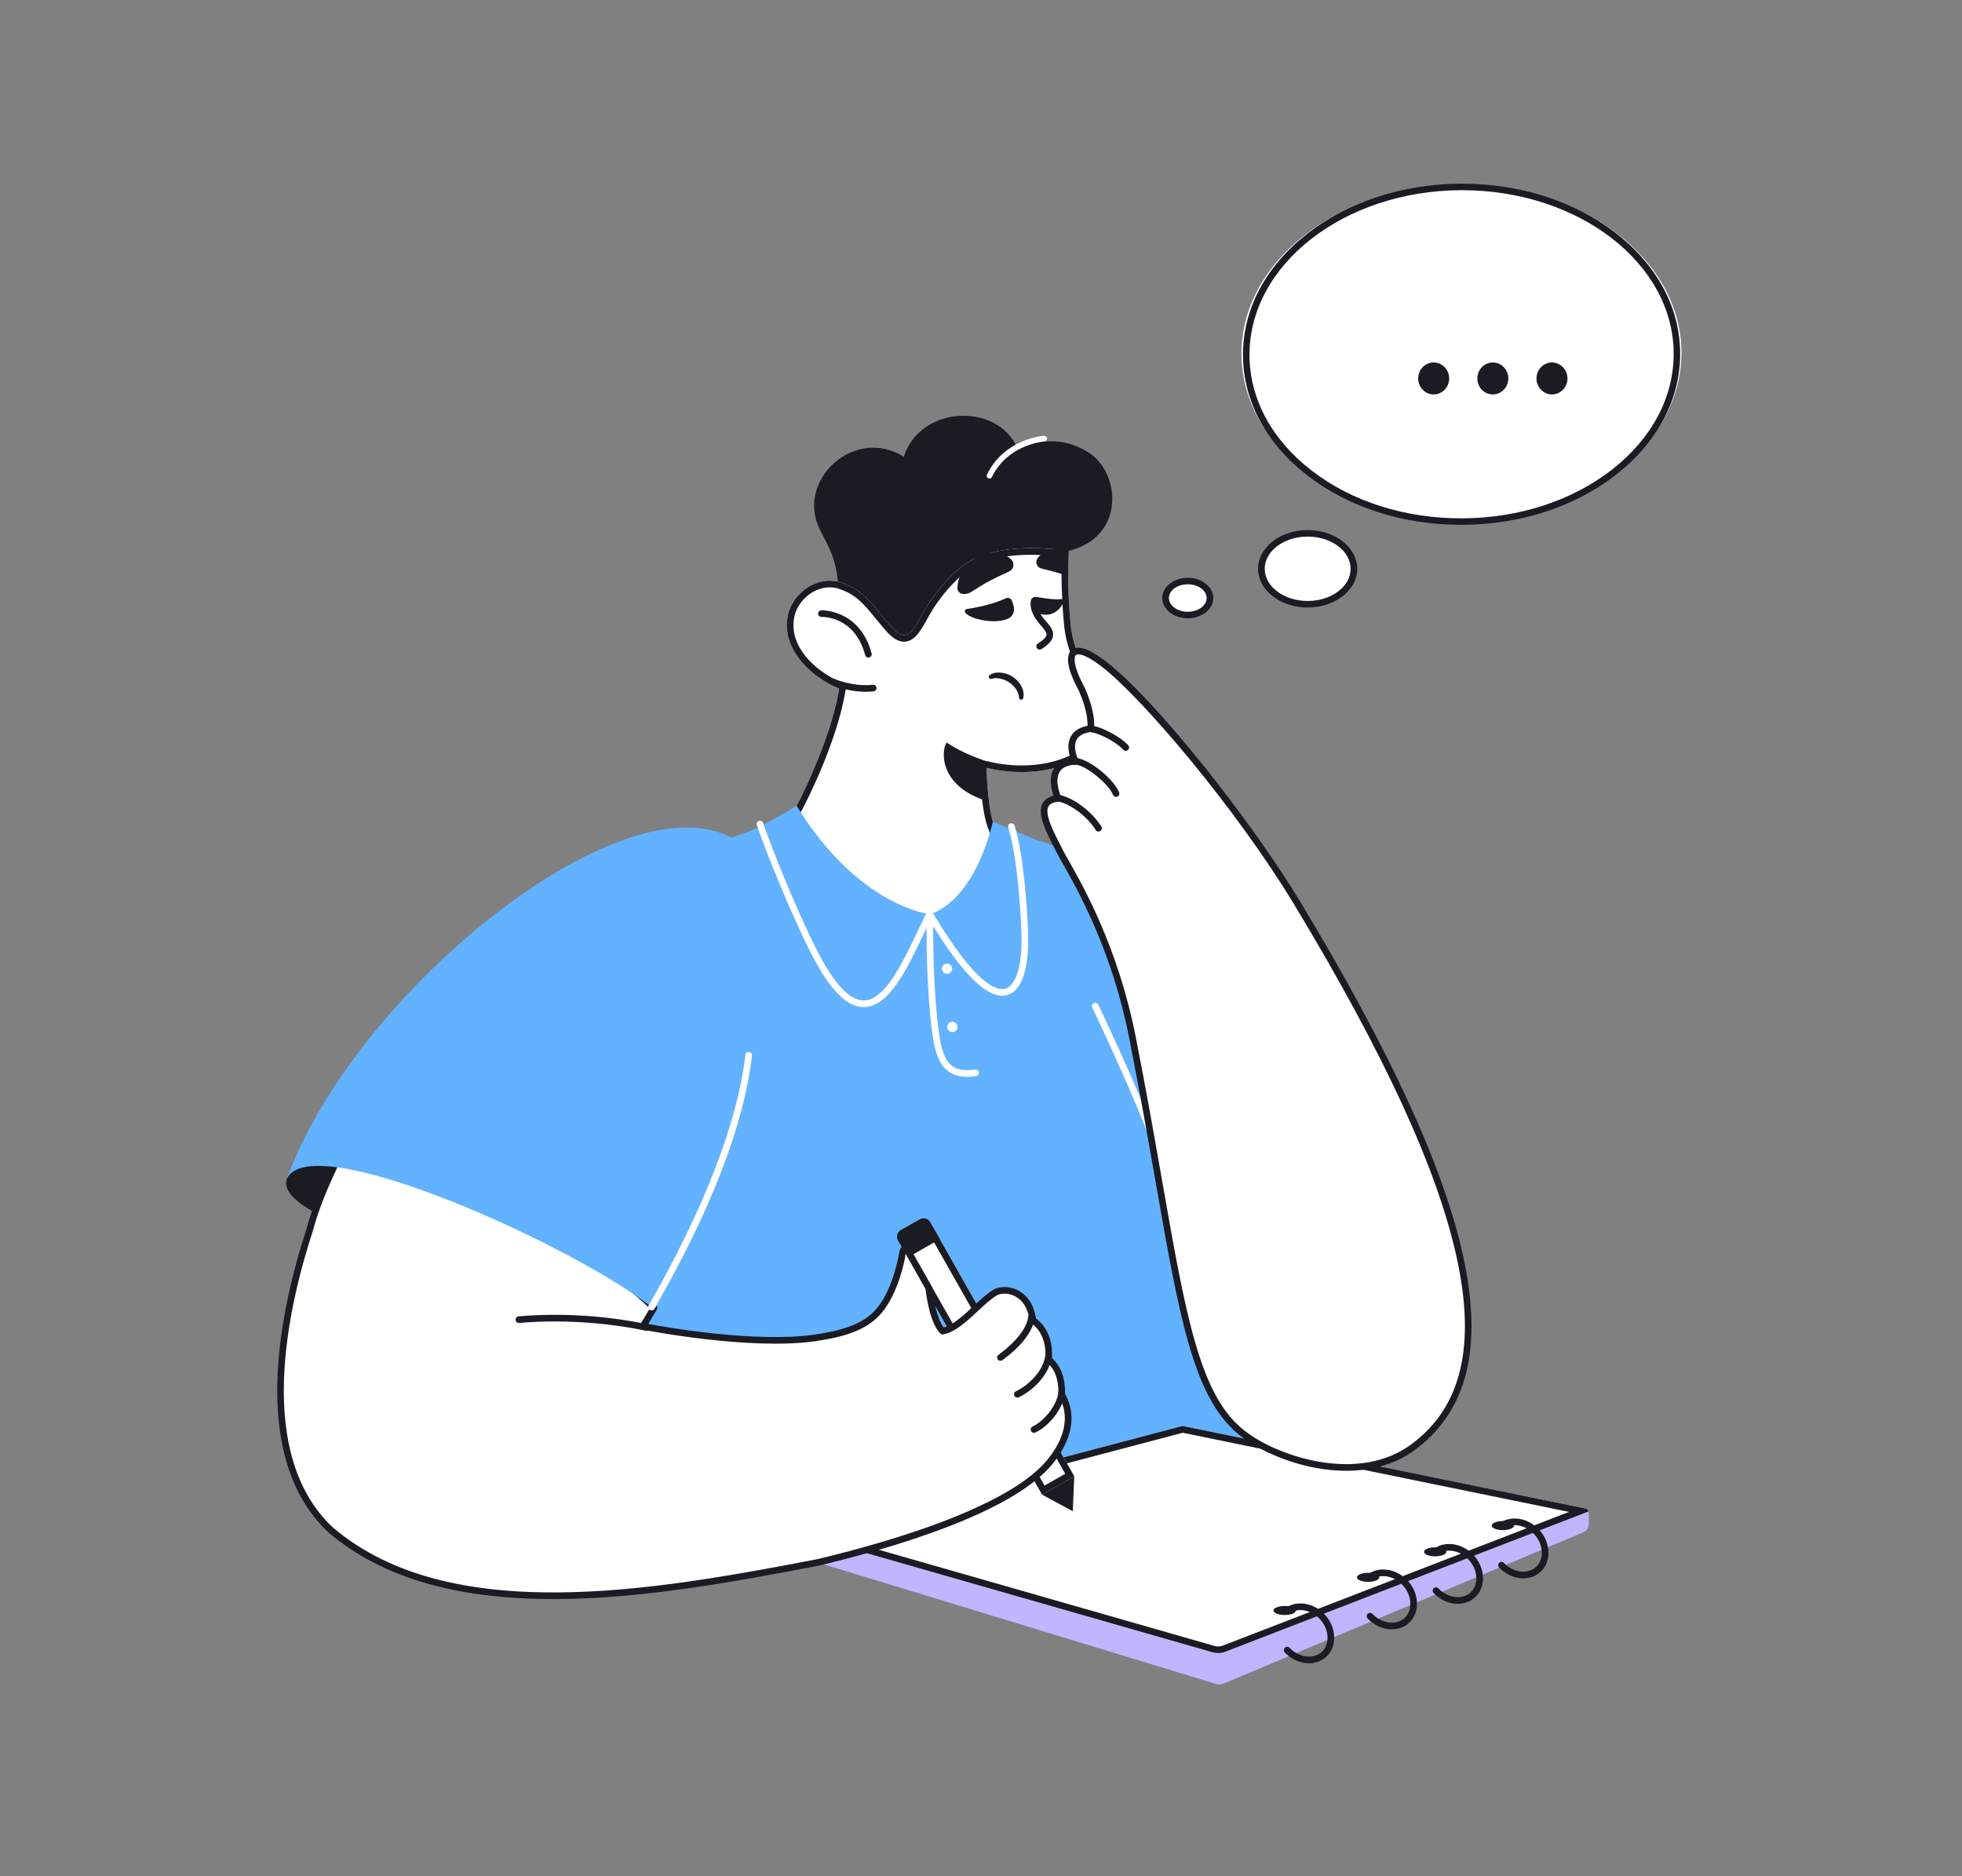 <svg width="184" height="176" viewBox="0 0 184 176" fill="none" xmlns="http://www.w3.org/2000/svg">
<rect x="0" y="0" width="184" height="176" fill="#808080" stroke="none"/>
<g clip-path="url(#clip0_1116_56522)">
<path d="M137.137 48.947C148.531 48.892 157.733 41.765 157.689 33.028C157.646 24.29 148.374 17.252 136.98 17.307C125.585 17.362 116.384 24.49 116.427 33.227C116.471 41.964 125.743 49.002 137.137 48.947Z" fill="white"/>
<path d="M137.015 49.232C131.603 49.232 126.509 47.604 122.658 44.641C118.753 41.637 116.591 37.621 116.569 33.332C116.548 29.044 118.671 25.007 122.547 21.964C126.399 18.94 131.529 17.259 136.991 17.232C142.455 17.206 147.599 18.836 151.481 21.823C155.386 24.827 157.548 28.843 157.569 33.132C157.59 37.42 155.468 41.457 151.592 44.5C147.739 47.524 142.61 49.205 137.148 49.232C137.104 49.232 137.059 49.232 137.015 49.232ZM136.992 17.537L136.994 17.841C126.026 17.895 117.137 24.843 117.179 33.329C117.199 37.426 119.276 41.272 123.029 44.159C126.805 47.064 131.82 48.651 137.145 48.623C142.472 48.597 147.469 46.962 151.216 44.021C154.94 41.097 156.98 37.231 156.96 33.135C156.919 24.681 148.031 17.841 137.122 17.841C137.079 17.841 137.037 17.841 136.994 17.841L136.992 17.537Z" fill="#1B1B23"/>
<path d="M122.635 56.681C125.031 56.681 126.973 55.192 126.973 53.354C126.973 51.517 125.031 50.027 122.635 50.027C120.238 50.027 118.296 51.517 118.296 53.354C118.296 55.192 120.238 56.681 122.635 56.681Z" fill="white"/>
<path d="M122.634 56.988C120.07 56.988 117.984 55.358 117.984 53.354C117.984 51.351 120.07 49.721 122.634 49.721C125.198 49.721 127.284 51.351 127.284 53.354C127.284 55.358 125.198 56.988 122.634 56.988ZM122.634 50.334C120.413 50.334 118.607 51.689 118.607 53.354C118.607 55.02 120.413 56.374 122.634 56.374C124.855 56.374 126.662 55.02 126.662 53.354C126.662 51.689 124.855 50.334 122.634 50.334Z" fill="#1B1B23"/>
<path d="M111.392 57.693C112.541 57.693 113.472 56.979 113.472 56.098C113.472 55.217 112.541 54.503 111.392 54.503C110.243 54.503 109.312 55.217 109.312 56.098C109.312 56.979 110.243 57.693 111.392 57.693Z" fill="white"/>
<path d="M111.391 58C110.073 58 109 57.147 109 56.098C109 55.049 110.073 54.196 111.391 54.196C112.71 54.196 113.783 55.049 113.783 56.098C113.783 57.147 112.71 58 111.391 58ZM111.391 54.81C110.416 54.81 109.622 55.388 109.622 56.098C109.622 56.809 110.416 57.387 111.391 57.387C112.367 57.387 113.16 56.809 113.16 56.098C113.16 55.388 112.367 54.81 111.391 54.81Z" fill="#1B1B23"/>
</g>
<g clip-path="url(#clip1_1116_56522)">
<path d="M100.243 51.667C100.233 51.67 100.221 51.672 100.211 51.675C99.44 51.862 98.421 52.359 97.278 53.039C95.548 54.069 93.533 55.52 91.663 56.955C91.351 57.194 91.044 57.432 90.742 57.669C87.834 59.947 85.485 61.995 85.485 61.995C85.485 61.995 80.835 56.01 78.59 54.817C78.585 54.729 78.579 54.642 78.573 54.557C78.36 51.952 77.282 50.595 76.77 49.425C74.792 44.905 80.172 39.989 84.762 42.844C86.323 37.996 93.501 37.774 95.368 41.951C95.395 42.009 95.421 42.069 95.444 42.129C97.158 41.363 99.548 40.837 102.091 42.447C105.092 44.346 105.571 50.352 100.243 51.667Z" fill="#1B1B23"/>
<path d="M92.793 44.887C92.755 44.887 92.716 44.878 92.68 44.861C92.551 44.798 92.498 44.642 92.561 44.514C94.19 41.166 97.767 40.89 97.919 40.88C98.061 40.872 98.185 40.978 98.194 41.121C98.204 41.264 98.096 41.388 97.953 41.397C97.92 41.4 94.521 41.669 93.025 44.741C92.981 44.833 92.889 44.887 92.793 44.887Z" fill="white"/>
<path d="M103.264 67.838C103.263 67.866 103.262 67.895 103.26 67.924C103.259 67.957 103.257 67.99 103.253 68.024C103.251 68.053 103.249 68.083 103.245 68.113V68.115C103.241 68.157 103.234 68.2 103.228 68.244C103.223 68.284 103.216 68.326 103.209 68.366C103.209 68.369 103.208 68.372 103.206 68.375C103.2 68.412 103.193 68.449 103.185 68.485C103.16 68.603 103.129 68.721 103.091 68.837C103.081 68.866 103.072 68.895 103.062 68.924C103.039 68.993 103.012 69.062 102.984 69.13C102.968 69.169 102.952 69.207 102.934 69.246C102.915 69.29 102.894 69.334 102.872 69.377C102.853 69.416 102.833 69.455 102.812 69.493C102.79 69.533 102.769 69.572 102.746 69.612C102.723 69.65 102.699 69.689 102.676 69.728C102.651 69.766 102.626 69.804 102.6 69.842C102.576 69.877 102.551 69.912 102.527 69.948C102.52 69.955 102.515 69.963 102.51 69.97C102.486 70.002 102.462 70.034 102.438 70.065C102.409 70.101 102.38 70.137 102.35 70.174C102.32 70.209 102.289 70.244 102.257 70.279C102.255 70.281 102.253 70.284 102.252 70.285C102.222 70.319 102.192 70.351 102.161 70.383C102.128 70.417 102.095 70.45 102.061 70.484C102.028 70.516 101.994 70.548 101.959 70.58C101.958 70.58 101.957 70.581 101.956 70.582C101.921 70.614 101.885 70.646 101.848 70.678C101.816 70.704 101.785 70.731 101.751 70.757C101.74 70.767 101.729 70.776 101.716 70.785C101.684 70.81 101.651 70.835 101.618 70.86C101.579 70.89 101.538 70.919 101.497 70.947C101.455 70.975 101.414 71.003 101.372 71.03C101.336 71.053 101.301 71.076 101.265 71.098C101.242 71.111 101.219 71.124 101.197 71.138C101.124 71.18 101.05 71.221 100.973 71.26C100.923 71.286 100.874 71.311 100.823 71.335C100.528 71.477 100.228 71.607 99.923 71.722C99.872 71.742 99.82 71.76 99.77 71.778C99.701 71.802 99.632 71.826 99.564 71.848C99.517 71.864 99.471 71.879 99.424 71.894C99.382 71.906 99.341 71.92 99.299 71.932C99.236 71.951 99.174 71.97 99.11 71.987C98.684 72.109 98.25 72.203 97.811 72.269C97.758 72.278 97.705 72.286 97.652 72.293C97.616 72.299 97.58 72.304 97.545 72.309C97.463 72.319 97.382 72.33 97.301 72.339C97.211 72.349 97.121 72.359 97.032 72.366C96.87 72.381 96.709 72.393 96.551 72.402C95.702 72.452 94.853 72.42 94.011 72.307C93.939 72.297 93.869 72.287 93.8 72.278C93.772 72.275 93.744 72.27 93.718 72.266C93.653 72.256 93.588 72.246 93.524 72.235C93.198 72.179 92.874 72.112 92.552 72.033C92.528 72.027 92.516 72.024 92.516 72.024C92.516 72.024 92.564 74.115 92.842 75.832C92.923 76.333 93.023 76.801 93.148 77.177C93.148 77.177 93.148 77.178 93.147 77.18C93.116 77.323 96.54 85.022 93.781 87.559C93.187 88.107 87.092 87.268 86.33 87.559C83.388 87.408 77.424 82.376 74.642 77.364C74.611 77.308 74.081 76.669 74.048 76.605C74.007 76.522 74.751 75.674 74.712 75.591C74.712 75.591 77.793 69.804 78.664 64.789C78.676 64.721 78.688 64.652 78.699 64.584V64.583C78.401 64.466 78.098 64.326 77.797 64.165C77.695 64.111 77.595 64.055 77.496 63.997C77.404 63.944 77.313 63.889 77.223 63.833C76.953 63.663 76.687 63.478 76.431 63.278C76.396 63.252 76.362 63.225 76.329 63.197C76.261 63.142 76.194 63.087 76.127 63.031C75.995 62.918 75.865 62.802 75.74 62.681C74.38 61.376 73.469 59.626 73.893 57.699C74.082 56.838 74.579 56.054 75.248 55.474C75.29 55.437 75.335 55.401 75.379 55.364C75.445 55.311 75.514 55.26 75.584 55.21C75.631 55.178 75.677 55.145 75.725 55.114C75.869 55.021 76.017 54.937 76.17 54.862C76.221 54.837 76.272 54.814 76.324 54.791C77.022 54.485 77.8 54.38 78.572 54.557C78.674 54.581 78.776 54.609 78.878 54.644C79.939 54.995 80.661 55.499 81.326 56.161C81.699 56.532 82.055 56.954 82.442 57.426C82.486 57.478 82.529 57.531 82.573 57.585C82.66 57.691 82.75 57.801 82.842 57.913C83.026 58.138 83.219 58.372 83.427 58.617C83.479 58.679 83.531 58.738 83.582 58.794C83.615 58.83 83.648 58.865 83.681 58.9C83.713 58.935 83.746 58.968 83.778 58.999C83.826 59.048 83.873 59.091 83.917 59.132C83.933 59.146 83.948 59.16 83.963 59.172C83.993 59.198 84.022 59.223 84.052 59.246C84.402 59.53 84.694 59.618 84.961 59.549C84.999 59.539 85.037 59.526 85.074 59.509C85.167 59.469 85.258 59.409 85.348 59.33C85.383 59.298 85.42 59.264 85.456 59.227C85.813 58.857 86.169 58.21 86.625 57.388C86.722 57.214 86.822 57.044 86.925 56.876C86.995 56.764 87.066 56.653 87.138 56.543C87.21 56.434 87.284 56.326 87.358 56.219C87.508 56.005 87.662 55.798 87.819 55.596C88.641 54.537 89.544 53.656 90.273 53.088C90.612 52.824 90.985 52.597 91.387 52.407C91.388 52.404 91.39 52.404 91.391 52.404C91.852 52.181 92.348 52.005 92.868 51.866C94.739 51.363 96.905 51.347 98.762 51.508C99.272 51.553 99.759 51.61 100.21 51.675C100.179 52.468 100.168 53.259 100.174 54.051V54.052C100.185 55.514 100.258 56.973 100.395 58.428C100.402 58.508 100.409 58.586 100.418 58.664C100.42 58.673 100.421 58.683 100.422 58.691C100.43 58.769 100.44 58.846 100.451 58.921C100.461 58.996 100.471 59.07 100.483 59.143C100.499 59.242 100.516 59.339 100.533 59.436C100.546 59.497 100.557 59.557 100.57 59.617C100.583 59.684 100.598 59.75 100.613 59.814C100.622 59.856 100.632 59.897 100.641 59.938C100.658 60.004 100.674 60.07 100.691 60.136C100.693 60.141 100.694 60.146 100.695 60.151C100.715 60.228 100.736 60.304 100.758 60.38C100.8 60.529 100.845 60.674 100.892 60.817C100.95 60.994 101.012 61.168 101.077 61.338C101.148 61.529 101.224 61.715 101.301 61.898C101.341 61.989 101.38 62.08 101.419 62.17C101.448 62.237 101.478 62.303 101.508 62.368C101.559 62.48 101.61 62.592 101.661 62.703C101.703 62.791 101.743 62.878 101.785 62.964C101.928 63.267 102.072 63.565 102.211 63.864C102.238 63.921 102.265 63.979 102.291 64.036C102.441 64.362 102.582 64.688 102.709 65.023C102.722 65.059 102.736 65.094 102.749 65.129C102.865 65.445 102.967 65.767 103.05 66.101C103.081 66.225 103.109 66.352 103.134 66.481C103.142 66.52 103.15 66.56 103.157 66.601C103.168 66.661 103.178 66.722 103.187 66.783C103.196 66.843 103.204 66.904 103.212 66.964C103.214 66.975 103.215 66.987 103.216 66.998C103.223 67.057 103.229 67.115 103.235 67.174C103.235 67.177 103.236 67.18 103.235 67.184C103.242 67.245 103.247 67.305 103.251 67.366C103.252 67.371 103.252 67.376 103.252 67.383C103.257 67.447 103.26 67.511 103.263 67.576C103.268 67.663 103.268 67.751 103.264 67.838Z" fill="white"/>
<path d="M96.733 52.04C97.367 52.04 98.032 52.069 98.708 52.128C98.999 52.154 99.288 52.184 99.571 52.218C99.554 52.822 99.548 53.437 99.553 54.051V54.057C99.564 55.53 99.639 57.02 99.776 58.484C99.783 58.562 99.791 58.65 99.801 58.734L99.802 58.74L99.804 58.758C99.813 58.844 99.825 58.928 99.835 59.007C99.846 59.085 99.857 59.162 99.869 59.239C99.869 59.241 99.87 59.244 99.87 59.247C99.887 59.348 99.904 59.449 99.922 59.548C99.923 59.552 99.924 59.556 99.925 59.559L99.94 59.636C99.947 59.672 99.954 59.708 99.961 59.742C99.977 59.82 99.992 59.89 100.008 59.956C100.018 59.997 100.027 60.038 100.036 60.078C100.037 60.081 100.038 60.085 100.039 60.088C100.055 60.156 100.072 60.223 100.089 60.289C100.09 60.294 100.092 60.299 100.093 60.304C100.094 60.307 100.095 60.31 100.095 60.313C100.117 60.394 100.139 60.472 100.161 60.55C100.207 60.712 100.253 60.863 100.302 61.011C100.359 61.182 100.422 61.361 100.495 61.556C100.566 61.744 100.643 61.936 100.731 62.144L100.736 62.155C100.774 62.243 100.812 62.332 100.85 62.42C100.881 62.49 100.913 62.56 100.943 62.626C100.994 62.74 101.046 62.853 101.1 62.967L101.132 63.037C101.163 63.103 101.194 63.169 101.224 63.231L101.344 63.483C101.445 63.694 101.549 63.913 101.649 64.129C101.675 64.184 101.701 64.239 101.727 64.297C101.893 64.657 102.02 64.958 102.129 65.245L102.168 65.348C102.284 65.664 102.375 65.959 102.448 66.252C102.476 66.365 102.502 66.482 102.525 66.599C102.525 66.602 102.526 66.605 102.527 66.609C102.534 66.642 102.54 66.676 102.546 66.71C102.546 66.713 102.547 66.715 102.547 66.717C102.557 66.77 102.565 66.823 102.574 66.879C102.582 66.932 102.589 66.985 102.595 67.038C102.596 67.044 102.597 67.05 102.598 67.056C102.598 67.062 102.599 67.068 102.6 67.074C102.606 67.121 102.611 67.167 102.616 67.214C102.616 67.225 102.617 67.236 102.618 67.247C102.624 67.301 102.628 67.354 102.632 67.408C102.632 67.41 102.632 67.412 102.632 67.414C102.633 67.42 102.633 67.426 102.633 67.433C102.638 67.489 102.641 67.545 102.643 67.605C102.647 67.671 102.647 67.742 102.644 67.815C102.643 67.836 102.643 67.858 102.641 67.88C102.641 67.888 102.64 67.897 102.64 67.905C102.639 67.922 102.639 67.936 102.637 67.946C102.636 67.957 102.635 67.971 102.634 67.982C102.633 67.997 102.632 68.012 102.63 68.028C102.628 68.039 102.627 68.051 102.626 68.063C102.623 68.09 102.619 68.117 102.615 68.144L102.614 68.156C102.613 68.159 102.613 68.161 102.613 68.164C102.609 68.19 102.605 68.217 102.6 68.243C102.598 68.252 102.596 68.261 102.595 68.271C102.59 68.296 102.585 68.321 102.58 68.346C102.579 68.35 102.578 68.353 102.577 68.357C102.557 68.455 102.531 68.55 102.5 68.645L102.498 68.651C102.491 68.672 102.485 68.693 102.477 68.714C102.475 68.719 102.473 68.725 102.472 68.73C102.454 68.784 102.431 68.841 102.409 68.896C102.396 68.928 102.382 68.96 102.369 68.99C102.352 69.026 102.335 69.062 102.317 69.099C102.301 69.132 102.284 69.163 102.267 69.195C102.249 69.229 102.23 69.263 102.21 69.297C102.191 69.329 102.171 69.362 102.151 69.394C102.131 69.425 102.111 69.457 102.09 69.487C102.089 69.489 102.087 69.491 102.086 69.493C102.067 69.52 102.048 69.548 102.029 69.575C102.02 69.587 102.013 69.597 102.006 69.607C101.989 69.63 101.971 69.653 101.953 69.676L101.949 69.681C101.924 69.712 101.9 69.743 101.875 69.773C101.85 69.802 101.824 69.831 101.799 69.86C101.792 69.867 101.786 69.875 101.779 69.882C101.758 69.905 101.737 69.928 101.716 69.95C101.687 69.979 101.659 70.008 101.629 70.037C101.604 70.061 101.578 70.086 101.551 70.111C101.547 70.114 101.543 70.118 101.539 70.122C101.51 70.148 101.481 70.174 101.449 70.201L101.423 70.223C101.405 70.238 101.388 70.253 101.369 70.267C101.366 70.27 101.361 70.274 101.358 70.276C101.353 70.28 101.348 70.284 101.343 70.288C101.341 70.29 101.339 70.291 101.337 70.293C101.307 70.316 101.276 70.339 101.246 70.362C101.244 70.363 101.243 70.364 101.242 70.365C101.211 70.388 101.18 70.411 101.15 70.431L101.144 70.435C101.11 70.459 101.075 70.482 101.039 70.505C101.038 70.506 101.033 70.509 101.032 70.51C101.003 70.528 100.975 70.546 100.95 70.562L100.915 70.582L100.883 70.601C100.825 70.635 100.762 70.67 100.686 70.709C100.64 70.733 100.599 70.753 100.559 70.772C100.558 70.773 100.556 70.773 100.554 70.774C100.27 70.911 99.984 71.034 99.704 71.14C99.702 71.14 99.7 71.141 99.698 71.142C99.655 71.159 99.61 71.175 99.565 71.19C99.5 71.213 99.433 71.236 99.364 71.259C99.323 71.273 99.283 71.286 99.242 71.299C99.223 71.305 99.205 71.311 99.186 71.316C99.166 71.323 99.145 71.329 99.123 71.336L99.084 71.347C99.037 71.361 98.991 71.375 98.941 71.389C98.539 71.503 98.128 71.592 97.715 71.655L97.706 71.656C97.66 71.663 97.614 71.671 97.564 71.678C97.529 71.683 97.494 71.688 97.46 71.692L97.448 71.694C97.375 71.703 97.302 71.713 97.231 71.721C97.135 71.732 97.055 71.74 96.982 71.746C96.979 71.746 96.976 71.746 96.973 71.747C96.835 71.76 96.685 71.771 96.515 71.781C96.27 71.796 96.022 71.803 95.776 71.803C95.216 71.803 94.65 71.765 94.091 71.69C94.046 71.684 94.002 71.678 93.958 71.672L93.885 71.661C93.879 71.661 93.874 71.66 93.868 71.659C93.849 71.657 93.83 71.654 93.817 71.652L93.703 71.634L93.626 71.622C93.318 71.569 93.008 71.504 92.704 71.43C92.679 71.423 92.665 71.42 92.665 71.42C92.616 71.408 92.566 71.402 92.516 71.402C92.377 71.402 92.239 71.449 92.128 71.538C91.977 71.659 91.891 71.844 91.895 72.038C91.897 72.125 91.947 74.193 92.229 75.931C92.317 76.48 92.421 76.943 92.539 77.31C92.562 77.418 92.616 77.563 92.71 77.815C93.012 78.627 93.719 80.528 94.055 82.478C94.32 84.025 94.42 86.063 93.408 87.057C93.327 87.079 93.075 87.127 92.411 87.127C91.592 87.127 90.516 87.058 89.476 86.991C88.538 86.931 87.653 86.874 87.035 86.874C86.685 86.874 86.447 86.891 86.267 86.931C85.005 86.814 82.938 85.63 80.831 83.813C78.516 81.816 76.457 79.355 75.185 77.062C75.147 76.995 75.105 76.941 74.859 76.634C74.842 76.614 74.824 76.591 74.804 76.567C74.83 76.532 74.855 76.499 74.877 76.471C75.083 76.198 75.238 75.993 75.304 75.8C75.703 75.038 78.444 69.682 79.275 64.901C79.287 64.832 79.299 64.764 79.31 64.695L79.312 64.687C79.317 64.653 79.32 64.618 79.32 64.583C79.32 64.327 79.164 64.097 78.926 64.004C78.647 63.894 78.366 63.764 78.088 63.615C77.994 63.566 77.9 63.513 77.807 63.459C77.724 63.411 77.638 63.359 77.554 63.306C77.291 63.141 77.041 62.966 76.812 62.787C76.81 62.786 76.808 62.784 76.806 62.783C76.78 62.763 76.754 62.743 76.73 62.722C76.726 62.719 76.722 62.715 76.718 62.712C76.654 62.661 76.59 62.609 76.53 62.558C76.397 62.445 76.28 62.339 76.17 62.232C75.503 61.592 75.016 60.904 74.722 60.187C74.402 59.407 74.328 58.615 74.5 57.833C74.655 57.127 75.065 56.456 75.658 55.942C75.693 55.911 75.731 55.88 75.769 55.849C75.827 55.803 75.885 55.76 75.939 55.721C75.981 55.692 76.022 55.663 76.062 55.637C76.186 55.557 76.313 55.485 76.443 55.422C76.483 55.402 76.527 55.382 76.573 55.361C76.978 55.184 77.394 55.094 77.809 55.094C78.019 55.094 78.229 55.117 78.431 55.164C78.52 55.185 78.602 55.208 78.683 55.235C79.557 55.524 80.216 55.933 80.888 56.603C81.225 56.937 81.549 57.317 81.963 57.822C81.964 57.823 81.965 57.825 81.967 57.827C82.008 57.875 82.049 57.925 82.092 57.978C82.179 58.086 82.27 58.197 82.362 58.309C82.565 58.556 82.758 58.789 82.954 59.02C83.01 59.087 83.067 59.151 83.124 59.214C83.159 59.253 83.194 59.29 83.229 59.327C83.271 59.373 83.312 59.413 83.341 59.441C83.4 59.502 83.455 59.553 83.497 59.591C83.518 59.61 83.539 59.628 83.557 59.644C83.593 59.675 83.628 59.705 83.668 59.736C84.051 60.044 84.417 60.194 84.786 60.194C84.897 60.194 85.007 60.18 85.115 60.152C85.185 60.135 85.255 60.11 85.324 60.08C85.473 60.015 85.619 59.92 85.757 59.799C85.76 59.796 85.764 59.793 85.767 59.79C85.814 59.748 85.856 59.708 85.895 59.668C85.898 59.666 85.9 59.663 85.903 59.66C86.309 59.239 86.676 58.577 87.141 57.74L87.168 57.691C87.255 57.534 87.349 57.374 87.454 57.205C87.523 57.092 87.595 56.981 87.656 56.886C87.737 56.765 87.804 56.667 87.866 56.577C88.002 56.384 88.147 56.187 88.309 55.978C89.023 55.058 89.879 54.184 90.656 53.579C90.95 53.349 91.285 53.144 91.653 52.969C91.657 52.967 91.661 52.965 91.665 52.964C92.067 52.769 92.526 52.602 93.029 52.468C94.084 52.184 95.331 52.04 96.733 52.04ZM96.733 51.417C95.431 51.417 94.087 51.539 92.868 51.866C92.348 52.005 91.852 52.182 91.391 52.405C91.391 52.404 91.39 52.404 91.39 52.404C91.389 52.404 91.388 52.405 91.387 52.407C90.985 52.597 90.612 52.824 90.273 53.088C89.544 53.656 88.641 54.537 87.819 55.596C87.662 55.798 87.508 56.005 87.358 56.219C87.284 56.326 87.21 56.435 87.138 56.544C87.066 56.653 86.995 56.764 86.925 56.876C86.822 57.044 86.722 57.215 86.625 57.388C86.169 58.21 85.813 58.857 85.456 59.227C85.42 59.264 85.383 59.298 85.348 59.33C85.258 59.409 85.167 59.469 85.074 59.51C85.037 59.526 84.999 59.54 84.961 59.549C84.904 59.564 84.845 59.572 84.785 59.572C84.566 59.572 84.327 59.469 84.052 59.246C84.022 59.223 83.993 59.198 83.963 59.172C83.948 59.16 83.933 59.147 83.917 59.132C83.873 59.092 83.826 59.048 83.778 58.999C83.746 58.968 83.713 58.935 83.681 58.9C83.648 58.865 83.615 58.83 83.582 58.794C83.531 58.738 83.479 58.679 83.427 58.617C83.219 58.372 83.026 58.139 82.842 57.913C82.75 57.801 82.66 57.691 82.573 57.585C82.529 57.531 82.486 57.478 82.442 57.426C82.055 56.954 81.699 56.532 81.326 56.161C80.661 55.499 79.939 54.995 78.878 54.644C78.776 54.609 78.674 54.581 78.572 54.557C78.317 54.499 78.062 54.471 77.809 54.471C77.295 54.471 76.791 54.586 76.324 54.791C76.272 54.814 76.221 54.837 76.17 54.862C76.017 54.937 75.869 55.021 75.725 55.114C75.677 55.145 75.631 55.178 75.584 55.21C75.514 55.26 75.445 55.312 75.379 55.364C75.335 55.401 75.29 55.437 75.248 55.474C74.579 56.054 74.082 56.838 73.893 57.699C73.469 59.626 74.38 61.376 75.74 62.681C75.865 62.802 75.995 62.918 76.127 63.031C76.194 63.087 76.261 63.142 76.329 63.197C76.362 63.225 76.396 63.252 76.431 63.278C76.687 63.478 76.953 63.663 77.223 63.833C77.313 63.889 77.404 63.944 77.496 63.997C77.595 64.055 77.695 64.111 77.797 64.165C78.098 64.326 78.401 64.466 78.699 64.583V64.584C78.688 64.652 78.676 64.721 78.664 64.789C77.793 69.804 74.712 75.591 74.712 75.591C74.751 75.674 74.007 76.522 74.048 76.605C74.081 76.669 74.611 77.308 74.641 77.364C77.424 82.376 83.388 87.408 86.33 87.559C86.449 87.514 86.698 87.496 87.035 87.496C88.302 87.496 90.822 87.749 92.411 87.749C93.11 87.749 93.628 87.7 93.781 87.559C96.54 85.022 93.116 77.323 93.147 77.18C93.148 77.178 93.148 77.177 93.148 77.177C93.023 76.802 92.923 76.333 92.842 75.832C92.564 74.116 92.516 72.024 92.516 72.024C92.516 72.024 92.528 72.027 92.552 72.033C92.874 72.112 93.198 72.179 93.524 72.235C93.588 72.246 93.653 72.256 93.717 72.266C93.744 72.271 93.772 72.275 93.8 72.278C93.868 72.287 93.939 72.298 94.011 72.307C94.597 72.386 95.186 72.425 95.776 72.425C96.034 72.425 96.293 72.418 96.551 72.402C96.709 72.393 96.87 72.382 97.032 72.366C97.121 72.359 97.211 72.35 97.301 72.339C97.382 72.33 97.463 72.319 97.544 72.309C97.58 72.304 97.616 72.299 97.652 72.293C97.705 72.286 97.758 72.278 97.81 72.27C98.25 72.203 98.684 72.109 99.11 71.988C99.173 71.97 99.236 71.951 99.299 71.933C99.341 71.92 99.382 71.907 99.424 71.894C99.47 71.88 99.517 71.864 99.564 71.849C99.632 71.826 99.701 71.802 99.769 71.778C99.82 71.76 99.872 71.742 99.923 71.722C100.228 71.607 100.528 71.477 100.823 71.335C100.874 71.311 100.923 71.287 100.973 71.261C101.05 71.221 101.124 71.181 101.197 71.138C101.219 71.125 101.242 71.111 101.265 71.098C101.301 71.076 101.336 71.053 101.372 71.03C101.414 71.003 101.455 70.975 101.497 70.947C101.538 70.919 101.578 70.89 101.618 70.86C101.651 70.835 101.684 70.811 101.716 70.786C101.729 70.776 101.74 70.767 101.751 70.758C101.784 70.732 101.815 70.705 101.848 70.678C101.885 70.647 101.921 70.615 101.956 70.582C101.957 70.581 101.958 70.58 101.959 70.58C101.993 70.548 102.028 70.516 102.061 70.484C102.095 70.451 102.128 70.418 102.161 70.383C102.192 70.351 102.222 70.319 102.252 70.286C102.253 70.284 102.255 70.282 102.257 70.279C102.288 70.244 102.319 70.209 102.349 70.174C102.379 70.138 102.408 70.101 102.437 70.065C102.462 70.034 102.486 70.003 102.51 69.971C102.515 69.963 102.52 69.955 102.526 69.948C102.551 69.912 102.576 69.877 102.6 69.842C102.626 69.805 102.651 69.766 102.675 69.728C102.699 69.689 102.723 69.65 102.746 69.612C102.769 69.572 102.79 69.533 102.812 69.493C102.833 69.455 102.852 69.417 102.872 69.377C102.894 69.334 102.915 69.29 102.934 69.247C102.952 69.207 102.968 69.169 102.984 69.13C103.012 69.062 103.039 68.994 103.061 68.924C103.072 68.895 103.081 68.866 103.09 68.837C103.129 68.721 103.16 68.604 103.185 68.485C103.193 68.449 103.2 68.412 103.206 68.376C103.207 68.372 103.208 68.369 103.208 68.366C103.216 68.326 103.223 68.284 103.228 68.244C103.234 68.2 103.241 68.158 103.245 68.115C103.245 68.114 103.245 68.113 103.245 68.113C103.249 68.083 103.251 68.053 103.253 68.024C103.257 67.991 103.259 67.958 103.26 67.924C103.262 67.895 103.263 67.866 103.264 67.838C103.267 67.751 103.267 67.663 103.263 67.576C103.26 67.512 103.257 67.447 103.252 67.383C103.252 67.377 103.252 67.372 103.251 67.366C103.247 67.305 103.242 67.245 103.235 67.184C103.236 67.181 103.235 67.178 103.235 67.175C103.229 67.115 103.223 67.057 103.216 66.998C103.215 66.987 103.214 66.975 103.212 66.964C103.204 66.904 103.196 66.844 103.187 66.784C103.177 66.722 103.168 66.661 103.157 66.601C103.149 66.561 103.142 66.52 103.134 66.481C103.109 66.352 103.081 66.226 103.05 66.101C102.967 65.767 102.865 65.445 102.749 65.129C102.735 65.094 102.722 65.059 102.709 65.024C102.582 64.689 102.441 64.362 102.29 64.036C102.265 63.979 102.238 63.921 102.211 63.864C102.072 63.566 101.928 63.267 101.784 62.964C101.743 62.878 101.703 62.791 101.661 62.703C101.61 62.592 101.559 62.481 101.508 62.369C101.478 62.303 101.448 62.237 101.419 62.171C101.38 62.081 101.34 61.989 101.301 61.898C101.224 61.715 101.148 61.529 101.077 61.338C101.012 61.168 100.95 60.995 100.892 60.817C100.845 60.674 100.8 60.529 100.758 60.38C100.736 60.304 100.715 60.228 100.695 60.152C100.694 60.146 100.693 60.141 100.691 60.136C100.674 60.071 100.657 60.004 100.641 59.938C100.632 59.898 100.622 59.856 100.613 59.815C100.597 59.75 100.583 59.684 100.569 59.617C100.557 59.557 100.546 59.497 100.533 59.436C100.516 59.34 100.499 59.242 100.483 59.144C100.471 59.07 100.461 58.996 100.45 58.922C100.44 58.846 100.43 58.769 100.421 58.691C100.42 58.683 100.419 58.674 100.418 58.664C100.409 58.587 100.402 58.508 100.395 58.428C100.258 56.973 100.184 55.514 100.174 54.053V54.052C100.168 53.259 100.179 52.468 100.21 51.676C99.759 51.61 99.272 51.553 98.761 51.509C98.114 51.452 97.43 51.417 96.733 51.417Z" fill="#1B1B23"/>
<path d="M89.793 55.255C89.818 55.428 89.927 55.578 90.084 55.655C90.201 55.707 90.329 55.73 90.457 55.723C90.703 55.709 90.94 55.629 91.144 55.493C91.235 55.437 91.325 55.383 91.409 55.328L91.897 55.018C92.209 54.826 92.486 54.655 92.75 54.519C93.016 54.381 93.254 54.266 93.529 54.127C93.668 54.062 93.816 53.983 93.986 53.909C94.156 53.826 94.344 53.756 94.568 53.639L94.681 53.58C94.744 53.546 94.802 53.502 94.852 53.451C95.115 53.179 95.109 52.744 94.837 52.479C94.624 52.275 94.371 52.118 94.093 52.019C93.811 51.914 93.513 51.858 93.212 51.852C92.905 51.847 92.599 51.888 92.305 51.974C92.013 52.061 91.736 52.186 91.478 52.348C90.988 52.651 90.576 53.065 90.276 53.558C90.132 53.791 90.017 54.041 89.933 54.302C89.89 54.433 89.857 54.566 89.833 54.701C89.82 54.769 89.811 54.838 89.805 54.909L89.789 55.139C89.787 55.178 89.788 55.217 89.793 55.255Z" fill="#1B1B23"/>
<path d="M90.569 57.169C90.474 57.236 90.451 57.367 90.518 57.462C90.944 58.041 92.998 58.53 94.301 58.123C95.362 57.791 95.126 56.859 94.886 56.324C94.885 56.323 94.885 56.322 94.884 56.32C94.79 56.115 94.547 56.025 94.343 56.12C92.873 56.795 91.306 57.023 90.656 57.134C90.624 57.139 90.594 57.151 90.569 57.169Z" fill="#1B1B23"/>
<path d="M99.608 56.212C99.717 56.252 99.773 56.374 99.732 56.483C99.522 57.057 98.841 57.801 97.806 57.646C96.878 57.506 96.615 56.907 96.714 56.329C96.714 56.329 96.714 56.329 96.714 56.329C96.753 56.105 96.966 55.956 97.189 55.995C98.378 56.189 98.86 56.257 99.517 56.2C99.548 56.197 99.579 56.202 99.608 56.212Z" fill="#1B1B23"/>
<path d="M81.891 64.54C80.497 64.72 78.968 64.305 78.154 63.987L81.891 64.54Z" fill="white"/>
<path d="M81.194 64.894C80.051 64.894 78.862 64.597 78.041 64.277C77.882 64.215 77.803 64.034 77.865 63.874C77.927 63.714 78.107 63.635 78.267 63.697C79.195 64.059 80.623 64.391 81.851 64.232C82.023 64.21 82.177 64.33 82.199 64.501C82.221 64.671 82.101 64.827 81.931 64.849C81.69 64.88 81.443 64.894 81.194 64.894Z" fill="#1B1B23"/>
<path d="M100.211 51.675C100.18 52.468 100.168 53.259 100.174 54.051C99.933 53.96 99.712 53.88 99.503 53.819C99.243 53.742 99.012 53.68 98.745 53.605C98.611 53.57 98.466 53.526 98.302 53.489C98.137 53.445 97.958 53.415 97.74 53.348L97.63 53.315C97.567 53.296 97.51 53.267 97.456 53.231C97.381 53.178 97.321 53.113 97.278 53.039C97.158 52.836 97.16 52.573 97.304 52.366C97.458 52.147 97.655 51.965 97.885 51.83C98.118 51.688 98.373 51.587 98.639 51.531C98.679 51.523 98.72 51.515 98.762 51.509C98.994 51.47 99.231 51.462 99.466 51.485C99.731 51.511 99.992 51.572 100.243 51.667C100.232 51.67 100.221 51.672 100.211 51.675Z" fill="#1B1B23"/>
<path d="M92.65 75.175C92.646 75.174 92.643 75.173 92.64 75.172C87.936 73.748 88.287 70.269 88.783 69.65C90.331 70.732 92.533 71.415 92.533 71.415C92.533 71.415 92.427 73.45 92.65 75.175Z" fill="#1B1B23"/>
<path d="M81.44 61.684C81.303 61.684 81.177 61.592 81.14 61.453C80.161 57.802 77.175 57.866 77.048 57.872C76.878 57.876 76.732 57.744 76.726 57.573C76.719 57.402 76.852 57.257 77.023 57.25C77.059 57.247 80.629 57.147 81.74 61.292C81.784 61.458 81.686 61.628 81.52 61.673C81.494 61.68 81.466 61.684 81.44 61.684Z" fill="#1B1B23"/>
<path d="M97.501 60.938C97.398 60.938 97.297 60.886 97.238 60.793C97.146 60.648 97.189 60.455 97.335 60.364C97.84 60.044 98.111 59.775 98.142 59.563C98.176 59.329 97.922 59.019 97.532 58.573C96.377 57.253 96.672 56.352 96.709 56.254C96.77 56.093 96.949 56.012 97.11 56.074C97.27 56.135 97.35 56.315 97.29 56.475C97.29 56.475 97.093 57.128 97.999 58.163C98.447 58.675 98.834 59.117 98.756 59.652C98.696 60.069 98.36 60.45 97.666 60.89C97.615 60.922 97.557 60.938 97.501 60.938Z" fill="#1B1B23"/>
<path d="M92.811 63.329C92.981 63.203 93.18 63.14 93.373 63.109C93.567 63.08 93.76 63.082 93.948 63.108C94.324 63.158 94.683 63.29 95.007 63.507C95.165 63.616 95.308 63.74 95.439 63.879C95.566 64.021 95.683 64.175 95.773 64.346C95.955 64.682 96.056 65.091 95.962 65.487C95.936 65.593 95.829 65.659 95.722 65.633C95.635 65.612 95.576 65.537 95.571 65.452L95.57 65.436C95.554 65.155 95.444 64.882 95.281 64.64C95.197 64.521 95.106 64.405 94.999 64.303C94.895 64.198 94.779 64.103 94.658 64.02C94.422 63.857 94.137 63.739 93.849 63.669C93.56 63.602 93.259 63.584 93.011 63.67L92.994 63.676C92.891 63.712 92.778 63.658 92.742 63.554C92.712 63.47 92.743 63.379 92.811 63.329Z" fill="#1B1B23"/>
<path d="M129.882 135.609L129.621 138.874L33.328 135.458C33.328 135.458 50.976 84.829 57.62 82.014C60.893 80.629 67.605 79.125 70.814 77.754C71.824 77.323 74.713 75.592 74.713 75.592C80.517 85.057 87.19 85.754 87.19 85.754C87.19 85.754 91.162 84.975 93.115 77.07C93.115 77.07 97.069 78.746 97.167 78.777C103.841 80.875 114.012 85.741 114.012 85.741L129.882 135.609Z" fill="#62B2FF"/>
<path d="M148.485 143.733L114.815 157.906C114.555 158.015 114.266 158.03 113.996 157.948L74.668 145.958C74.135 145.795 73.752 145.327 73.697 144.771L73.577 143.567L114.252 136.482L148.673 141.54C148.86 141.566 149 141.727 149 141.916V142.959C149 143.297 148.797 143.603 148.485 143.733Z" fill="#BFB6FF"/>
<path d="M148.765 141.52C148.765 141.52 148.845 141.546 148.901 141.626C148.959 141.707 148.983 141.782 148.983 141.782L114.971 154.919C114.563 155.09 114.109 155.113 113.687 154.984L73.788 143.55L110.898 133.761L148.765 141.52Z" fill="white"/>
<path d="M110.916 134.4L147.148 141.824L114.747 154.339C114.742 154.341 114.737 154.343 114.732 154.346C114.575 154.411 114.409 154.444 114.239 154.444C114.113 154.444 113.988 154.426 113.867 154.389C113.864 154.388 113.861 154.387 113.857 154.386L76.133 143.575L110.916 134.4ZM110.898 133.761L73.788 143.55L113.687 154.984C113.867 155.039 114.053 155.066 114.239 155.066C114.489 155.066 114.737 155.017 114.971 154.919L148.982 141.782C148.982 141.782 148.959 141.707 148.901 141.626C148.845 141.546 148.765 141.52 148.765 141.52L110.898 133.761Z" fill="#1B1B23"/>
<path d="M120.48 151.497C121.058 151.497 121.527 151.307 121.527 151.073C121.527 150.838 121.058 150.648 120.48 150.648C119.902 150.648 119.434 150.838 119.434 151.073C119.434 151.307 119.902 151.497 120.48 151.497Z" fill="#1B1B23"/>
<path d="M128.305 148.385C128.883 148.385 129.352 148.194 129.352 147.96C129.352 147.726 128.883 147.536 128.305 147.536C127.727 147.536 127.259 147.726 127.259 147.96C127.259 148.194 127.727 148.385 128.305 148.385Z" fill="#1B1B23"/>
<path d="M134.594 145.993C135.172 145.993 135.641 145.803 135.641 145.569C135.641 145.334 135.172 145.144 134.594 145.144C134.016 145.144 133.548 145.334 133.548 145.569C133.548 145.803 134.016 145.993 134.594 145.993Z" fill="#1B1B23"/>
<path d="M140.943 143.532C141.521 143.532 141.99 143.342 141.99 143.108C141.99 142.873 141.521 142.683 140.943 142.683C140.365 142.683 139.896 142.873 139.896 143.108C139.896 143.342 140.365 143.532 140.943 143.532Z" fill="#1B1B23"/>
<path d="M122.763 156.022C122.463 156.022 122.153 155.972 121.844 155.87C121.341 155.705 120.874 155.406 120.492 155.005C120.374 154.881 120.378 154.684 120.502 154.565C120.626 154.446 120.823 154.451 120.941 154.575C121.253 154.902 121.631 155.145 122.037 155.279C122.691 155.495 123.341 155.419 123.82 155.071C124.258 154.753 124.5 154.238 124.5 153.62C124.5 152.265 123.28 151.031 121.941 151.031C121.615 151.031 121.317 151.107 121.053 151.256C120.903 151.34 120.714 151.287 120.63 151.137C120.546 150.987 120.599 150.797 120.748 150.713C121.106 150.511 121.508 150.409 121.941 150.409C123.635 150.409 125.121 151.91 125.121 153.62C125.121 154.443 124.788 155.137 124.184 155.575C123.777 155.871 123.284 156.022 122.763 156.022Z" fill="#1B1B23"/>
<path d="M130.529 152.838C130.228 152.838 129.918 152.787 129.609 152.686C129.107 152.52 128.639 152.221 128.258 151.82C128.139 151.696 128.144 151.499 128.268 151.38C128.392 151.262 128.589 151.266 128.707 151.391C129.018 151.717 129.397 151.961 129.803 152.094C130.457 152.31 131.107 152.234 131.586 151.887C132.024 151.569 132.266 151.053 132.266 150.436C132.266 149.081 131.046 147.847 129.706 147.847C129.381 147.847 129.082 147.922 128.818 148.071C128.669 148.155 128.48 148.102 128.396 147.952C128.312 147.802 128.365 147.613 128.514 147.528C128.872 147.327 129.273 147.224 129.706 147.224C131.401 147.224 132.887 148.725 132.887 150.436C132.887 151.258 132.554 151.952 131.95 152.391C131.542 152.686 131.05 152.838 130.529 152.838Z" fill="#1B1B23"/>
<path d="M136.715 150.446C136.415 150.446 136.105 150.396 135.796 150.294C135.293 150.129 134.826 149.83 134.444 149.429C134.326 149.305 134.33 149.108 134.455 148.989C134.579 148.87 134.775 148.875 134.893 148.999C135.205 149.326 135.584 149.569 135.99 149.703C136.643 149.919 137.293 149.843 137.772 149.495C138.211 149.177 138.452 148.662 138.452 148.044C138.452 146.69 137.232 145.456 135.893 145.456C135.567 145.456 135.269 145.531 135.005 145.68C134.855 145.763 134.666 145.711 134.582 145.561C134.498 145.411 134.551 145.221 134.701 145.137C135.058 144.935 135.46 144.833 135.893 144.833C137.587 144.833 139.073 146.334 139.073 148.044C139.073 148.867 138.74 149.561 138.136 149.999C137.729 150.295 137.236 150.446 136.715 150.446Z" fill="#1B1B23"/>
<path d="M142.858 148.055C142.557 148.055 142.247 148.005 141.938 147.903C141.436 147.738 140.968 147.438 140.587 147.038C140.468 146.914 140.473 146.717 140.597 146.598C140.721 146.479 140.918 146.484 141.036 146.608C141.347 146.935 141.726 147.178 142.132 147.312C142.786 147.527 143.436 147.452 143.915 147.104C144.353 146.786 144.595 146.271 144.595 145.653C144.595 144.298 143.375 143.064 142.035 143.064C141.71 143.064 141.411 143.14 141.147 143.288C140.998 143.373 140.809 143.319 140.725 143.17C140.641 143.02 140.694 142.83 140.843 142.746C141.201 142.544 141.602 142.442 142.035 142.442C143.73 142.442 145.216 143.942 145.216 145.653C145.216 146.476 144.883 147.17 144.279 147.608C143.871 147.904 143.379 148.055 142.858 148.055Z" fill="#1B1B23"/>
<path d="M101.765 80.135C112.779 72.706 134.796 100.417 136.992 120.016C135.851 114.729 108.888 119.905 100.651 123.841C93.042 104.292 95.464 84.385 101.765 80.135Z" fill="#62B2FF"/>
<path d="M109.566 111.298C109.426 111.298 109.3 111.203 109.265 111.061C108.133 106.432 102.492 94.633 102.435 94.514C102.361 94.359 102.426 94.173 102.58 94.099C102.735 94.024 102.921 94.09 102.995 94.245C103.228 94.731 108.721 106.221 109.868 110.913C109.909 111.08 109.807 111.248 109.64 111.289C109.616 111.295 109.591 111.298 109.566 111.298Z" fill="white"/>
<path d="M61.531 122.413C51.221 113.825 28.423 106.175 26.913 110.577C25.068 115.959 61.531 122.413 61.531 122.413Z" fill="#1B1B23"/>
<path d="M132.488 135.775C127.261 139.595 119.208 136.832 116.148 134.135C110.885 129.586 110.298 118.055 106.197 97.279C104.311 87.73 100.314 81.653 99.447 79.971C98.051 77.262 96.949 75.175 99.228 74.883C99.228 74.883 97.702 71.568 100.845 71.421C100.845 71.421 99.471 68.712 102.283 68.353C102.43 67.16 101.815 65.344 101.3 64.36C99.751 61.408 100.329 59.888 103.377 62.182C108.171 65.789 117.248 77.416 121.622 84.662C138.163 112.064 142.201 128.675 132.488 135.775Z" fill="white"/>
<path d="M126.258 137.965C125.242 137.965 124.285 137.856 123.45 137.705C120.607 137.192 117.66 135.883 115.943 134.369C111.877 130.855 110.559 123.334 108.376 110.874C107.678 106.895 106.888 102.385 105.892 97.339C104.272 89.133 101.06 83.467 99.689 81.048C99.467 80.656 99.291 80.347 99.171 80.113L99.126 80.026C98.075 77.987 97.245 76.376 97.767 75.378C97.957 75.015 98.298 74.774 98.803 74.646C98.605 74.067 98.328 72.924 98.84 72.079C99.146 71.575 99.669 71.264 100.4 71.152C100.23 70.659 100.042 69.809 100.416 69.102C100.696 68.572 101.226 68.23 101.992 68.084C102.03 67.029 101.542 65.493 101.025 64.504C100.486 63.478 99.701 61.654 100.5 60.972C101.056 60.498 102.086 60.822 103.563 61.933C105.806 63.621 109.121 67.147 112.899 71.862C116.353 76.174 119.714 80.899 121.888 84.5C130.354 98.527 135.364 109.407 137.203 117.764C138.143 122.035 138.248 125.721 137.515 128.72C136.772 131.761 135.142 134.219 132.67 136.026L132.487 135.774L132.67 136.026C130.638 137.511 128.325 137.965 126.258 137.965ZM101.132 61.38C101.028 61.38 100.952 61.404 100.903 61.446C100.716 61.605 100.616 62.389 101.575 64.215C102.073 65.166 102.754 67.063 102.59 68.391C102.573 68.532 102.462 68.644 102.321 68.662C101.632 68.75 101.176 68.995 100.965 69.392C100.563 70.151 101.116 71.269 101.122 71.281C101.169 71.375 101.166 71.487 101.113 71.578C101.06 71.669 100.964 71.727 100.859 71.732C100.121 71.766 99.621 71.992 99.372 72.401C98.843 73.271 99.503 74.739 99.51 74.753C99.551 74.843 99.547 74.948 99.499 75.034C99.451 75.121 99.365 75.179 99.267 75.192C98.761 75.257 98.451 75.412 98.317 75.667C97.945 76.378 98.787 78.011 99.678 79.741L99.723 79.828C99.837 80.05 100.01 80.355 100.229 80.74C101.615 83.186 104.861 88.914 106.501 97.219C107.498 102.271 108.289 106.784 108.987 110.766C111.147 123.09 112.451 130.529 116.35 133.9C117.991 135.346 120.82 136.598 123.56 137.093C127.933 137.881 130.729 136.675 132.304 135.523C137.041 132.061 138.445 126.296 136.597 117.899C134.773 109.609 129.787 98.79 121.356 84.823C116.013 75.97 107.049 65.335 103.19 62.431C102.151 61.649 101.482 61.38 101.132 61.38Z" fill="#1B1B23"/>
<path d="M103.02 78.004C102.916 78.004 102.815 77.952 102.756 77.858C101.816 76.356 100.053 75.242 98.998 75.144C98.827 75.129 98.701 74.977 98.717 74.806C98.733 74.635 98.884 74.509 99.055 74.525C100.594 74.667 102.448 76.194 103.282 77.527C103.374 77.673 103.33 77.865 103.185 77.956C103.133 77.989 103.076 78.004 103.02 78.004Z" fill="#1B1B23"/>
<path d="M104.665 74.754C104.541 74.754 104.423 74.678 104.376 74.555C104.192 74.079 103.54 73.339 102.753 72.714C101.95 72.076 101.174 71.692 100.777 71.735C100.608 71.754 100.453 71.63 100.434 71.46C100.416 71.289 100.539 71.135 100.709 71.117C101.526 71.028 102.681 71.863 103.139 72.226C103.839 72.782 104.684 73.627 104.955 74.331C105.017 74.491 104.937 74.671 104.777 74.733C104.74 74.747 104.702 74.754 104.665 74.754Z" fill="#1B1B23"/>
<path d="M105.576 70.433C105.493 70.433 105.41 70.399 105.349 70.333C104.55 69.471 102.901 68.745 102.347 68.695C102.176 68.679 102.05 68.528 102.066 68.356C102.081 68.186 102.232 68.061 102.403 68.075C103.133 68.141 104.922 68.959 105.803 69.91C105.92 70.035 105.913 70.232 105.787 70.349C105.727 70.405 105.652 70.433 105.576 70.433Z" fill="#1B1B23"/>
<path d="M84.644 117.118L87.666 115.398L100.746 138.481L97.724 140.201L84.644 117.118Z" fill="white"/>
<path d="M87.432 116.247L99.899 138.247L97.957 139.352L85.49 117.352L87.432 116.247ZM87.666 115.398L84.644 117.118L97.724 140.201L100.746 138.481L87.666 115.398Z" fill="#1B1B23"/>
<path d="M100.747 138.481C100.721 139.089 100.695 139.697 100.67 140.305C100.649 140.791 100.629 141.277 100.608 141.764C100.181 141.532 99.754 141.301 99.327 141.069C98.793 140.78 98.258 140.49 97.725 140.201L100.747 138.481Z" fill="#1B1B23"/>
<path d="M88.143 116.239L85.121 117.959L84.213 116.357C84.019 116.015 84.139 115.581 84.48 115.387L86.266 114.37C86.608 114.176 87.041 114.296 87.235 114.638L88.143 116.239Z" fill="#1B1B23"/>
<path d="M61.531 122.413C51.221 113.825 28.423 106.175 26.913 110.577C25.068 115.959 61.531 122.413 61.531 122.413Z" fill="#1B1B23"/>
<path d="M99.574 130.827C100.675 132.72 100.234 134.994 98.427 137.176C94.903 141.431 84.54 144.705 76.674 146.569C61.288 149.53 42.131 152.94 31.015 143.523C23.502 136.482 26.668 122.618 29.069 115.289C29.729 112.737 31.181 109.7 31.803 108.45C40.599 108.682 55.552 116.966 61.288 122.652C61.294 122.658 61.299 122.664 61.306 122.669C61.312 122.675 61.318 122.682 61.324 122.687L61.327 122.691C61.328 122.692 61.329 122.691 61.329 122.692L60.3 124.415C60.3 124.415 70.096 126.395 76.431 125.504C78.717 125.148 81.043 124.643 82.466 122.93C84.03 121.047 84.582 117.944 84.627 117.574C84.693 117.042 85.017 117.13 85.017 117.13L87.11 120.851C87.11 120.851 87.393 123.841 88.398 124.865C90.041 124.57 91.751 122.246 93.248 121.288C94.243 120.651 96.557 121.124 96.864 123.852C96.864 123.852 98.579 124.837 98.329 127.522C98.909 127.993 99.612 128.859 99.574 130.827Z" fill="white"/>
<path d="M51.89 150C42.664 150 35.768 147.958 30.814 143.76C30.81 143.757 30.806 143.754 30.803 143.75C23.227 136.651 26.276 122.82 28.77 115.201C29.411 112.732 30.771 109.825 31.525 108.31C31.579 108.202 31.691 108.134 31.811 108.138C35.869 108.246 41.559 110.053 47.833 113.228C53.362 116.026 58.6 119.551 61.503 122.428C61.509 122.434 61.515 122.439 61.521 122.445L61.532 122.456C61.534 122.458 61.545 122.469 61.547 122.471C61.548 122.472 61.549 122.473 61.55 122.474C61.585 122.51 61.611 122.554 61.626 122.603C61.651 122.687 61.64 122.777 61.595 122.852L60.794 124.192C62.755 124.557 70.928 125.964 76.388 125.196C78.59 124.853 80.858 124.379 82.227 122.731C83.83 120.801 84.315 117.567 84.319 117.536C84.355 117.242 84.464 117.032 84.643 116.912C84.803 116.804 84.983 116.798 85.097 116.829C85.178 116.851 85.246 116.904 85.287 116.977L87.38 120.698C87.401 120.736 87.414 120.778 87.418 120.821C87.491 121.583 87.824 123.653 88.51 124.521C89.403 124.279 90.361 123.388 91.288 122.525C91.911 121.945 92.499 121.398 93.081 121.025C93.686 120.638 94.613 120.627 95.386 120.997C95.95 121.267 96.915 121.97 97.153 123.672C97.575 123.976 98.807 125.071 98.652 127.388C99.495 128.141 99.899 129.242 99.885 130.746C100.995 132.732 100.564 135.082 98.665 137.375C94.809 142.032 83.276 145.324 76.746 146.872C76.741 146.873 76.737 146.874 76.733 146.874C68.308 148.496 60.095 149.954 52.245 149.999C52.126 149.999 52.008 150 51.89 150ZM31.221 143.29C36.12 147.437 42.998 149.433 52.241 149.376C60.036 149.333 68.216 147.88 76.609 146.265C79.88 145.489 84.693 144.203 89.065 142.479C93.564 140.705 96.633 138.854 98.187 136.977C99.931 134.872 100.328 132.743 99.305 130.983C99.276 130.934 99.261 130.877 99.263 130.82C99.3 128.932 98.636 128.172 98.134 127.764C98.053 127.698 98.01 127.597 98.02 127.493C98.246 125.056 96.77 124.158 96.707 124.121C96.623 124.071 96.565 123.984 96.555 123.887C96.429 122.768 95.919 121.941 95.118 121.558C94.443 121.236 93.762 121.328 93.415 121.55C92.88 121.892 92.312 122.421 91.71 122.981C90.659 123.959 89.573 124.97 88.453 125.171C88.352 125.19 88.249 125.157 88.177 125.083C87.181 124.069 86.857 121.415 86.807 120.947L84.934 117.617C84.845 118.328 84.212 121.314 82.704 123.129C81.197 124.944 78.802 125.449 76.478 125.811C70.159 126.7 60.337 124.739 60.238 124.719C60.139 124.699 60.056 124.633 60.016 124.54C59.975 124.448 59.981 124.341 60.033 124.255L60.937 122.742C58.048 119.929 52.945 116.512 47.553 113.783C41.461 110.701 35.947 108.924 31.992 108.767C31.234 110.303 29.97 113.044 29.369 115.366C29.367 115.373 29.365 115.379 29.363 115.385C26.915 122.86 23.901 136.423 31.221 143.29ZM76.674 146.569H76.675H76.674Z" fill="#1B1B23"/>
<path d="M60.649 124.841C60.628 124.841 60.606 124.839 60.584 124.834C56.835 124.033 52.5 123.765 48.691 124.099C48.521 124.115 48.37 123.987 48.355 123.816C48.34 123.645 48.466 123.494 48.637 123.479C52.504 123.139 56.906 123.412 60.714 124.226C60.881 124.262 60.988 124.427 60.953 124.595C60.921 124.741 60.792 124.841 60.649 124.841Z" fill="#1B1B23"/>
<path d="M93.826 127.648C93.729 127.648 93.635 127.604 93.574 127.52C93.473 127.381 93.504 127.186 93.643 127.085C94.426 126.516 96.267 125.021 96.44 123.458C96.459 123.287 96.612 123.164 96.783 123.183C96.953 123.202 97.076 123.356 97.057 123.526C96.974 124.275 96.468 125.799 94.007 127.589C93.953 127.629 93.889 127.648 93.826 127.648Z" fill="#1B1B23"/>
<path d="M95.408 131.099C95.289 131.099 95.175 131.029 95.124 130.912C95.055 130.755 95.127 130.572 95.284 130.503C96.057 130.164 97.743 128.915 98.019 127.22C98.047 127.05 98.207 126.936 98.376 126.963C98.545 126.991 98.659 127.151 98.632 127.32C98.326 129.197 96.569 130.618 95.533 131.073C95.492 131.09 95.45 131.099 95.408 131.099Z" fill="#1B1B23"/>
<path d="M96.973 134.405C96.857 134.405 96.746 134.34 96.692 134.228C96.619 134.073 96.684 133.887 96.839 133.813C98.028 133.247 99.201 131.664 99.252 130.556C99.26 130.384 99.405 130.255 99.577 130.259C99.748 130.268 99.881 130.413 99.873 130.585C99.81 131.932 98.517 133.703 97.106 134.375C97.063 134.396 97.017 134.405 96.973 134.405Z" fill="#1B1B23"/>
<path d="M70.491 80.06C61.524 70.25 33.636 92.014 26.915 110.551C29.261 105.679 54.261 117.048 61.347 122.809C73.318 105.593 75.622 85.673 70.491 80.06Z" fill="#62B2FF"/>
<path d="M61.101 122.924C61.049 122.924 60.996 122.91 60.947 122.882C60.798 122.797 60.747 122.606 60.833 122.457C66.025 113.416 69.163 105.288 69.908 98.954C69.928 98.784 70.082 98.663 70.253 98.682C70.423 98.702 70.545 98.857 70.525 99.027C69.76 105.536 66.68 113.523 61.371 122.768C61.313 122.868 61.209 122.924 61.101 122.924Z" fill="white"/>
<path d="M81.002 94.468C79.425 94.468 77.834 92.865 76.138 89.571C74.237 85.877 71.879 80.028 70.977 77.397C70.921 77.235 71.007 77.058 71.169 77.002C71.332 76.946 71.508 77.033 71.564 77.195C72.461 79.809 74.802 85.618 76.69 89.285C78.248 92.312 79.698 93.846 81.002 93.846C81.012 93.846 81.021 93.846 81.03 93.846C82.998 93.813 84.65 90.324 86.109 87.245C86.353 86.73 86.583 86.243 86.817 85.765C86.893 85.611 87.079 85.548 87.233 85.623C87.387 85.699 87.45 85.886 87.375 86.04C87.142 86.513 86.913 86.998 86.669 87.512C85.059 90.912 83.394 94.428 81.04 94.468C81.028 94.468 81.014 94.468 81.002 94.468Z" fill="white"/>
<path d="M93.994 93.406C92.281 93.406 89.95 90.962 87.054 86.125C86.966 85.978 87.013 85.787 87.16 85.698C87.308 85.61 87.498 85.658 87.586 85.805C91.517 92.37 93.467 92.971 94.28 92.746C95.221 92.485 95.806 90.758 95.806 88.239C95.806 86.322 95.434 80.352 94.555 77.63C94.502 77.466 94.592 77.291 94.755 77.238C94.918 77.185 95.093 77.275 95.146 77.438C96.046 80.226 96.427 86.294 96.427 88.239C96.427 89.511 96.282 90.632 96.006 91.481C95.667 92.525 95.142 93.153 94.445 93.346C94.3 93.386 94.15 93.406 93.994 93.406Z" fill="white"/>
<path d="M90.7 101.01C89.955 101.01 89.356 100.827 88.882 100.457C87.668 99.51 87.461 97.434 87.242 95.235C86.799 90.783 86.905 85.903 86.906 85.854C86.91 85.682 87.054 85.544 87.224 85.55C87.395 85.554 87.531 85.697 87.527 85.868C87.526 85.917 87.421 90.76 87.86 95.174C88.101 97.595 88.329 99.237 89.263 99.966C89.761 100.354 90.474 100.473 91.441 100.328C91.61 100.303 91.769 100.42 91.794 100.59C91.819 100.76 91.702 100.918 91.533 100.943C91.237 100.988 90.96 101.01 90.7 101.01Z" fill="white"/>
<path d="M88.819 91.35C89.084 91.35 89.299 91.134 89.299 90.869C89.299 90.603 89.084 90.388 88.819 90.388C88.554 90.388 88.339 90.603 88.339 90.869C88.339 91.134 88.554 91.35 88.819 91.35Z" fill="white"/>
<path d="M89.315 96.815C89.58 96.815 89.795 96.599 89.795 96.334C89.795 96.068 89.58 95.853 89.315 95.853C89.05 95.853 88.835 96.068 88.835 96.334C88.835 96.599 89.05 96.815 89.315 96.815Z" fill="white"/>
</g>
<g clip-path="url(#clip2_1116_56522)">
<path d="M134.453 37C135.255 37 135.905 36.328 135.905 35.5C135.905 34.672 135.255 34 134.453 34C133.65 34 133 34.672 133 35.5C133 36.328 133.65 37 134.453 37Z" fill="#1B1B23"/>
<path d="M140 37C140.803 37 141.453 36.328 141.453 35.5C141.453 34.672 140.803 34 140 34C139.198 34 138.548 34.672 138.548 35.5C138.548 36.328 139.198 37 140 37Z" fill="#1B1B23"/>
<path d="M145.547 37C146.349 37 147 36.328 147 35.5C147 34.672 146.349 34 145.547 34C144.745 34 144.095 34.672 144.095 35.5C144.095 36.328 144.745 37 145.547 37Z" fill="#1B1B23"/>
</g>
<defs>
<clipPath id="clip0_1116_56522">
<rect width="49" height="41" fill="white" transform="translate(109 17)"/>
</clipPath>
<clipPath id="clip1_1116_56522">
<rect width="123" height="119" fill="white" transform="translate(26 39)"/>
</clipPath>
<clipPath id="clip2_1116_56522">
<rect width="14" height="3" fill="white" transform="translate(133 34)"/>
</clipPath>
</defs>
</svg>
